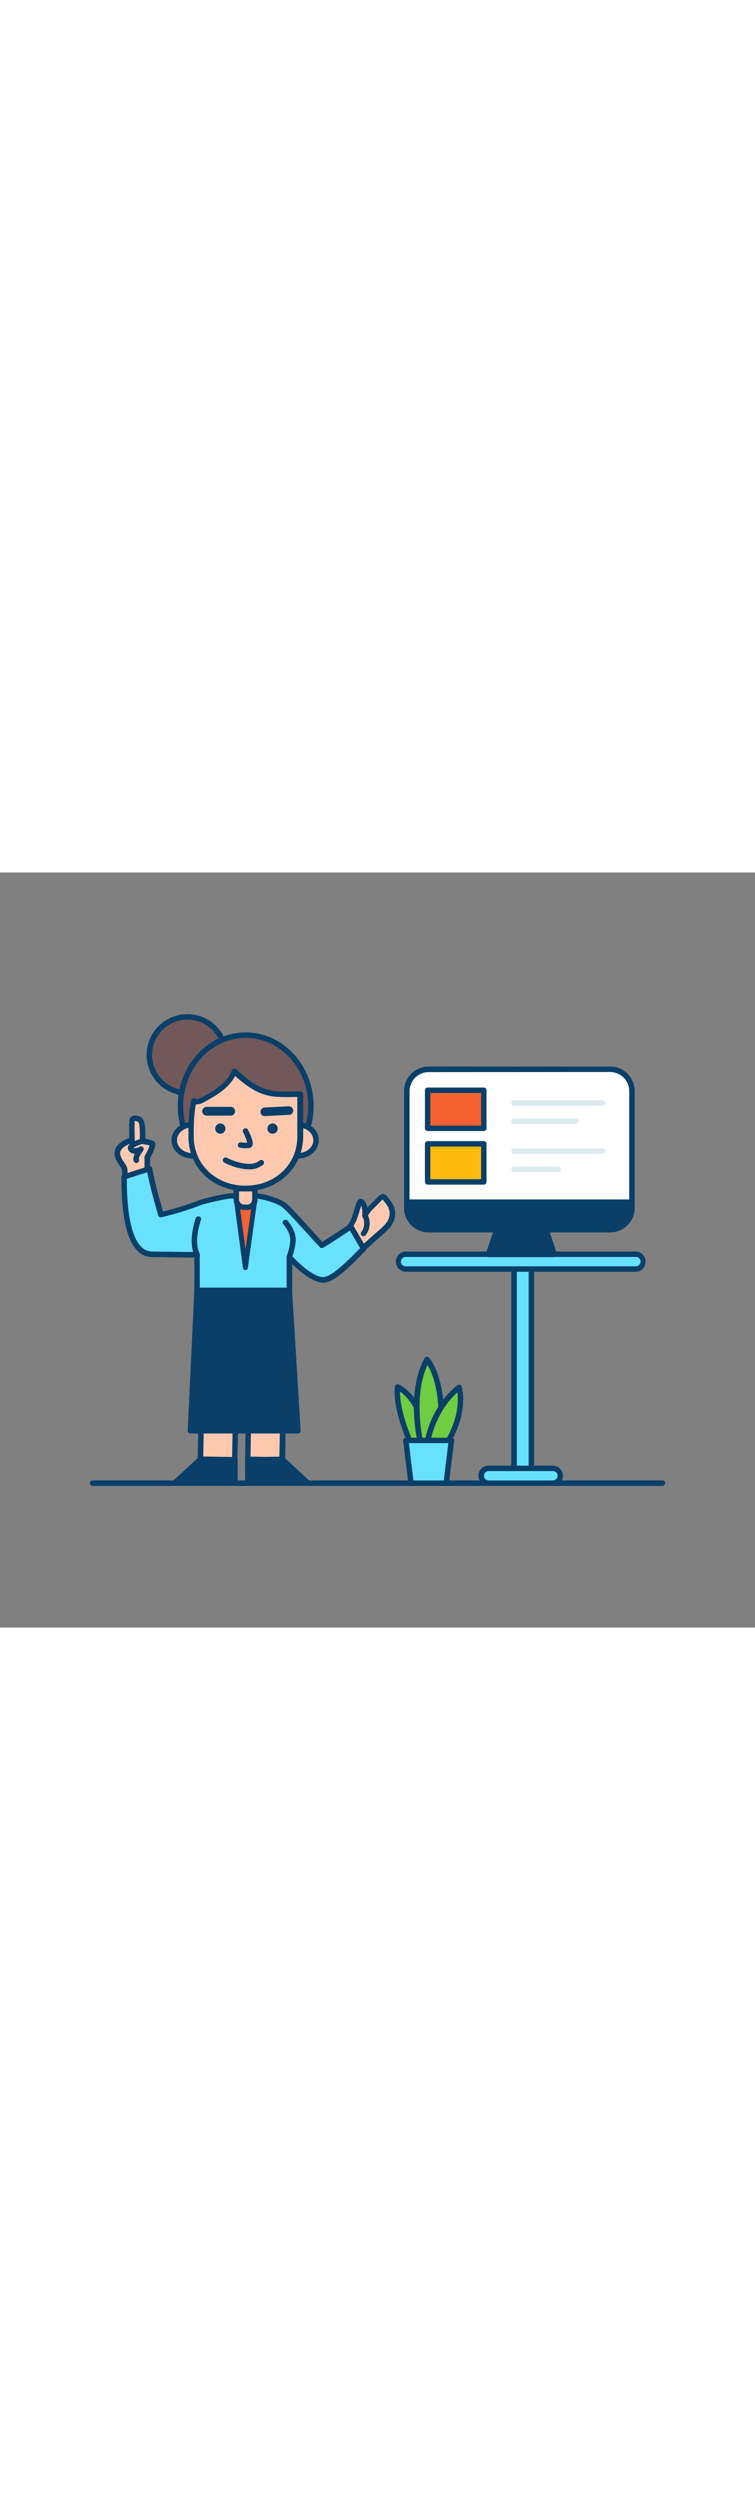 <svg version="1.1" id="Layer_1" xmlns="http://www.w3.org/2000/svg" xmlns:xlink="http://www.w3.org/1999/xlink" x="0px" y="0px" viewBox="0 0 500 500" style="width: 151px;" xml:space="preserve" data-imageid="presentation-71" imageName="Presentation" class="illustrations_image">
<rect x="0" y="0" width="500" height="500" fill="#808080" stroke="none"/>
<style type="text/css">
	.st0_presentation-71{fill:#FFC9B0;}
	.st1_presentation-71{fill:#093F68;}
	.st2_presentation-71{fill:#68E1FD;}
	.st3_presentation-71{fill:#725858;}
	.st4_presentation-71{fill:#F56132;}
	.st5_presentation-71{fill:#70CC40;}
	.st6_presentation-71{fill:#FFFFFF;}
	.st7_presentation-71{fill:#FFBC0E;}
	.st8_presentation-71{fill:#DFEAEF;}
</style>
<g id="character_presentation-71">
	<path class="st0_presentation-71" d="M97.4,201.2v-12.7c0,0,4.6-8,3.2-9s-6.4-1.5-6.4-1.5s0.7-11.9-1.2-13.8s-5.2-2.2-5.5,0s0,12.9,0,12.9&#10;&#9;&#9;s-8.4,2.3-9.6,7.3s4.1,9.3,4.6,11.8s0,10.7,0,10.7L97.4,201.2z"/>
	<path class="st1_presentation-71" d="M82.5,208.7c-1,0-1.8-0.8-1.8-1.8c0,0,0-0.1,0-0.1c0.2-3.1,0.3-8.6,0-10.2c-0.4-0.9-0.9-1.7-1.4-2.4&#10;&#9;&#9;c-1.8-2.6-4.2-6-3.2-10.2c1.2-4.7,6.8-7.2,9.5-8.2c-0.1-3.1-0.2-10,0.1-11.9c0.2-1.3,1.1-2.4,2.4-2.8c2.2-0.5,4.6,0.2,6.2,1.8&#10;&#9;&#9;c2,1.9,2.1,8.7,1.9,13.5c1.8,0.3,4.4,0.8,5.6,1.6c0.9,0.6,2.7,1.9-2.4,11v12.2c0,0.7-0.5,1.4-1.2,1.7l-14.9,5.7&#10;&#9;&#9;C82.9,208.7,82.7,208.7,82.5,208.7z M89.5,164.5c-0.1,0-0.2,0-0.3,0.1c-0.2,1.4-0.1,8.4,0.1,12.5c0,0.8-0.5,1.6-1.3,1.8&#10;&#9;&#9;c-2,0.6-7.5,2.8-8.3,6c-0.6,2.5,1.1,5,2.6,7.2c0.9,1.1,1.6,2.4,2,3.7c0.3,2.8,0.4,5.6,0.2,8.4l11.2-4.2v-11.5&#10;&#9;&#9;c0-0.3,0.1-0.6,0.2-0.9c1.3-2.2,2.4-4.5,3.2-6.8c-1.6-0.5-3.3-0.8-5-1c-1-0.1-1.7-0.9-1.6-1.9c0.3-5.6,0-11.4-0.7-12.4&#10;&#9;&#9;C91,164.9,90.3,164.6,89.5,164.5L89.5,164.5z M97.4,201.2L97.4,201.2z"/>
	<path class="st0_presentation-71" d="M223.7,242c3.7,3.9,7.1,8.2,10.5,12.4l15.7-14.2c4.6-4.1,10.4-8.3,9.9-15.3c-0.3-3.5-2.5-6.5-4.8-9.2&#10;&#9;&#9;c-0.5-0.6-1.1-1.2-1.8-1.1c-0.4,0.1-0.8,0.4-1.1,0.7l-5.2,5.3c-2.1,1.9-3.9,4.1-5.2,6.6c0.1-3,0.1-6.2-1.6-8.6&#10;&#9;&#9;c-0.2-0.4-0.7-0.7-1.1-0.8c-0.7,0-1,0.8-1.2,1.4c-2.1,6.8-3,12.9-8.2,17.6L223.7,242z"/>
	<path class="st1_presentation-71" d="M234.2,256.2h-0.1c-0.5,0-1-0.3-1.3-0.7l-0.5-0.6c-3.2-3.9-6.5-7.9-9.9-11.6c-0.7-0.7-0.7-1.9,0.1-2.5&#10;&#9;&#9;c0,0,0,0,0,0l5.8-5.3c3.9-3.5,5.1-8,6.6-13.1c0.3-1.2,0.7-2.4,1.1-3.6c0.7-2.3,2.1-2.7,2.9-2.7c1.1,0,2.1,0.6,2.7,1.6&#10;&#9;&#9;c0.9,1.3,1.4,2.7,1.7,4.2c0.8-0.9,1.6-1.7,2.4-2.5l5.2-5.2c0.5-0.6,1.3-1.1,2.1-1.2c1.9-0.3,3.1,1.2,3.5,1.7&#10;&#9;&#9;c2.4,2.8,4.9,6.1,5.2,10.2c0.5,7.2-4.5,11.6-9,15.5c-0.5,0.4-1,0.9-1.5,1.3l-15.7,14.2C235.1,256,234.6,256.2,234.2,256.2z&#10;&#9;&#9; M226.2,242.1c2.8,3.1,5.5,6.4,8.2,9.6l10.9-9.8l3.5-3.1c0.5-0.4,1-0.9,1.5-1.3c4.2-3.7,8.2-7.1,7.7-12.5c-0.2-3.1-2.4-5.8-4.4-8.2&#10;&#9;&#9;l-0.2-0.3l0,0l-5.2,5.2c-2,1.8-3.6,3.8-4.9,6.1c-0.4,0.9-1.5,1.3-2.4,0.9c-0.7-0.3-1.1-1-1-1.7c0.2-2.2,0-4.4-0.7-6.5&#10;&#9;&#9;c-0.3,0.9-0.5,1.8-0.8,2.6c-1.6,5.4-3,10.6-7.7,14.8L226.2,242.1z"/>
	<path class="st1_presentation-71" d="M240.7,240.9c-1,0-1.8-0.8-1.8-1.8c0-0.4,0.1-0.8,0.4-1.1c2.2-2.8,2.5-6.7,0.8-9.9c-0.5-0.9-0.3-2,0.6-2.5&#10;&#9;&#9;c0.9-0.5,2-0.3,2.5,0.6c2.5,4.4,2.1,9.9-1,13.9C241.8,240.6,241.3,240.9,240.7,240.9z"/>
	
		<rect x="106.7" y="339.2" transform="matrix(1.867393e-02 -1 1 1.867393e-02 -208.407 488.859)" class="st0_presentation-71" width="76.3" height="22.8"/>
	<path class="st1_presentation-71" d="M155.5,390.8L155.5,390.8l-22.8-0.4c-1,0-1.8-0.8-1.8-1.9l1.4-76.3c0-1,0.8-1.8,1.8-1.8c0,0,0,0,0,0l22.8,0.4&#10;&#9;&#9;c1,0,1.8,0.8,1.8,1.9l-1.5,76.3C157.3,390,156.5,390.8,155.5,390.8C155.5,390.8,155.5,390.8,155.5,390.8L155.5,390.8z M134.6,386.8&#10;&#9;&#9;l19.1,0.4l1.4-72.6l-19.2-0.4L134.6,386.8z"/>
	
		<rect x="138.1" y="339.2" transform="matrix(1.867393e-02 -1 1 1.867393e-02 -177.643 520.214)" class="st0_presentation-71" width="76.3" height="22.8"/>
	<path class="st1_presentation-71" d="M186.9,390.8L186.9,390.8l-22.8-0.4c-1,0-1.8-0.8-1.8-1.9l1.4-76.3c0-0.5,0.2-0.9,0.6-1.3&#10;&#9;&#9;c0.3-0.3,0.8-0.5,1.3-0.5l22.8,0.4c1,0,1.8,0.8,1.8,1.8c0,0,0,0,0,0l-1.4,76.3C188.7,390,187.9,390.8,186.9,390.8&#10;&#9;&#9;C186.9,390.8,186.9,390.8,186.9,390.8L186.9,390.8z M165.9,386.8l19.1,0.4l1.4-72.6l-19.2-0.4L165.9,386.8z"/>
	<polygon class="st1_presentation-71" points="191.6,276.7 197.3,369.7 126.1,369.7 130.5,276.7 &#9;"/>
	<path class="st1_presentation-71" d="M197.3,371.5h-71.2c-0.5,0-1-0.2-1.3-0.6c-0.3-0.4-0.5-0.8-0.5-1.3l4.4-93.1c0-1,0.8-1.7,1.8-1.7h61.1&#10;&#9;&#9;c1,0,1.7,0.7,1.8,1.7l5.7,93.1c0,0.5-0.1,1-0.5,1.4C198.3,371.3,197.8,371.6,197.3,371.5z M128,367.9h67.4l-5.5-89.5h-57.7&#10;&#9;&#9;L128,367.9z"/>
	<polygon class="st1_presentation-71" points="155.5,389 155.5,404.4 115.6,404.4 132.7,388.5 &#9;"/>
	<path class="st1_presentation-71" d="M155.5,406.2h-39.9c-1,0-1.8-0.8-1.8-1.8c0-0.5,0.2-1,0.6-1.3l17.1-15.9c0.4-0.3,0.8-0.5,1.3-0.5l22.8,0.4&#10;&#9;&#9;c1,0,1.8,0.8,1.8,1.8v15.4C157.3,405.4,156.5,406.2,155.5,406.2C155.5,406.2,155.5,406.2,155.5,406.2z M120.2,402.6h33.4v-11.9&#10;&#9;&#9;l-20.3-0.4L120.2,402.6z"/>
	<polygon class="st1_presentation-71" points="164.1,389 164.1,404.4 204,404.4 186.9,388.5 &#9;"/>
	<path class="st1_presentation-71" d="M204,406.2h-39.9c-1,0-1.8-0.8-1.8-1.8V389c0-1,0.8-1.8,1.8-1.8l22.8-0.4c0.5,0,0.9,0.2,1.3,0.5l17.1,15.9&#10;&#9;&#9;c0.7,0.7,0.7,1.9,0,2.6C204.9,406,204.5,406.2,204,406.2z M165.9,402.6h33.4l-13.2-12.2l-20.3,0.4L165.9,402.6z"/>
	<path class="st2_presentation-71 targetColor" d="M232.2,234.3c0,0-16.2,10.9-19.2,12.4c-5.9-6-20.1-22.8-24.9-26.6s-15.8-6.2-19-6.2H153&#10;&#9;&#9;c-3.2,0-17.8,3.4-20.3,4.4c-8.5,3.4-17.3,6.1-26.2,8.1c-2.4-9.2-4.9-16.2-7.6-30.4l-16.7,5.4c0,17.7,1.3,51.3,18.8,51.3&#10;&#9;&#9;c6.7,0,27.5,0.7,29.5,0.1v23.8h61.1v-22.1c8.2,8.9,15.2,13.7,20.5,14.9s11.5-2.9,28.6-20.5L232.2,234.3z" style="fill: rgb(104, 225, 253);"/>
	<path class="st1_presentation-71" d="M191.6,278.5h-61.1c-1,0-1.8-0.8-1.8-1.8v-21.8c-3,0.1-8.7,0.1-18.1-0.1c-3.9-0.1-7.5-0.1-9.6-0.1l0,0&#10;&#9;&#9;c-3.8,0-7.4-1.5-10-4.2c-7.1-7.1-10.6-23.1-10.6-48.9c0-0.8,0.5-1.5,1.3-1.7l16.7-5.4c1-0.3,2,0.2,2.3,1.2c0,0.1,0,0.1,0.1,0.2&#10;&#9;&#9;c2,10.4,3.9,17,5.7,23.4c0.5,1.7,1,3.4,1.4,5.2c8.3-2,16.4-4.5,24.3-7.6c2.4-1,17.4-4.5,21-4.5h16c3.5,0,15,2.5,20.1,6.5&#10;&#9;&#9;c3.1,2.4,9.7,9.8,16,16.8c3.1,3.4,6,6.6,8.1,8.9c3.9-2.3,13.9-9,17.9-11.6c0.4-0.3,0.9-0.4,1.4-0.3c0.5,0.1,0.9,0.4,1.2,0.9&#10;&#9;&#9;l8.5,14.6c0.4,0.7,0.3,1.6-0.3,2.2c-17.2,17.8-24.1,22.5-30.3,21c-5.2-1.2-11.4-5.4-18.3-12.2v17.6&#10;&#9;&#9;C193.4,277.6,192.6,278.5,191.6,278.5z M132.3,274.9h57.5v-20.3c0-1,0.8-1.8,1.8-1.8c0.5,0,1,0.2,1.3,0.6&#10;&#9;&#9;c7.5,8.1,14.4,13.2,19.6,14.4c4.5,1,10.9-3.6,26-19l-6.8-11.7c-4.2,2.8-15.3,10.2-17.8,11.4c-0.7,0.4-1.6,0.2-2.1-0.4&#10;&#9;&#9;c-2.2-2.3-5.6-6-9.2-10c-6-6.6-12.7-14.1-15.6-16.4c-4.2-3.3-14.8-5.8-17.9-5.8H153c-2.9,0-17.1,3.3-19.6,4.2&#10;&#9;&#9;c-8.6,3.4-17.5,6.1-26.5,8.2c-1,0.2-1.9-0.3-2.2-1.3c-0.6-2.4-1.3-4.6-1.9-6.9c-1.7-6-3.4-12.2-5.3-21.6L84,202.8&#10;&#9;&#9;c0,10.2,0.4,35.9,9.5,45c1.9,2.1,4.7,3.2,7.5,3.2c2.1,0,5.7,0.1,9.7,0.1c7.1,0.1,17.9,0.4,19.3,0c0.6-0.1,1.1,0,1.6,0.3&#10;&#9;&#9;c0.4,0.3,0.7,0.9,0.7,1.4L132.3,274.9z"/>
	<circle class="st3_presentation-71" cx="124.1" cy="120.8" r="25.2"/>
	<path class="st1_presentation-71" d="M124.1,147.8c-14.9,0-27-12.1-27-27s12.1-27,27-27s27,12.1,27,27S139,147.8,124.1,147.8z M124.1,97.4&#10;&#9;&#9;c-12.9,0-23.4,10.5-23.4,23.4s10.5,23.4,23.4,23.4c12.9,0,23.4-10.5,23.4-23.4C147.5,107.9,137,97.4,124.1,97.4z"/>
	<ellipse class="st3_presentation-71" cx="162.7" cy="154.6" rx="43.2" ry="46.9"/>
	<path class="st1_presentation-71" d="M162.7,203.3c-24.8,0-45-21.9-45-48.7s20.2-48.7,45-48.7s45,21.9,45,48.7S187.5,203.3,162.7,203.3z&#10;&#9;&#9; M162.7,109.5c-22.8,0-41.4,20.2-41.4,45.1s18.6,45.1,41.4,45.1s41.4-20.2,41.4-45.1S185.5,109.5,162.7,109.5z"/>
	<polygon class="st4_presentation-71" points="156.5,216.4 162.5,261.7 168.9,216.4 &#9;"/>
	<path class="st1_presentation-71" d="M162.5,263.3L162.5,263.3c-0.8,0-1.5-0.6-1.6-1.4l-6-45.2c-0.1-0.9,0.5-1.7,1.4-1.8c0.1,0,0.2,0,0.2,0h12.3&#10;&#9;&#9;c0.5,0,0.9,0.2,1.2,0.6c0.3,0.4,0.5,0.8,0.4,1.3l-6.3,45.2C164,262.7,163.3,263.3,162.5,263.3z M158.4,218.1l4.2,31.6l4.4-31.6&#10;&#9;&#9;L158.4,218.1z"/>
	<path class="st0_presentation-71" d="M156.5,209.4h12.3l0,0v9.4c0,1.6-1.3,2.9-2.9,2.9h-6.6c-1.6,0-2.9-1.3-2.9-2.9V209.4L156.5,209.4z"/>
	<path class="st1_presentation-71" d="M163.6,223.5h-1.9c-3.9,0-7-3.1-7-7v-7.1c0-1,0.8-1.8,1.8-1.8h12.3c1,0,1.8,0.8,1.8,1.8v7.1&#10;&#9;&#9;C170.7,220.4,167.5,223.5,163.6,223.5z M158.3,211.2v5.3c0,1.9,1.5,3.4,3.4,3.4h1.9c1.9,0,3.4-1.5,3.4-3.4v-5.3H158.3z"/>
	<ellipse class="st0_presentation-71" cx="127.4" cy="177.3" rx="12" ry="10.3"/>
	<path class="st1_presentation-71" d="M127.4,189.4c-7.6,0-13.8-5.4-13.8-12.1s6.2-12.1,13.8-12.1s13.8,5.4,13.8,12.1S135,189.4,127.4,189.4z&#10;&#9;&#9; M127.4,168.8c-5.6,0-10.2,3.8-10.2,8.5s4.6,8.5,10.2,8.5s10.2-3.8,10.2-8.5S133,168.8,127.4,168.8z"/>
	<ellipse class="st0_presentation-71" cx="197.3" cy="177.3" rx="12" ry="10.3"/>
	<path class="st1_presentation-71" d="M197.3,189.4c-7.6,0-13.8-5.4-13.8-12.1s6.2-12.1,13.8-12.1s13.8,5.4,13.8,12.1S204.9,189.4,197.3,189.4z&#10;&#9;&#9; M197.3,168.8c-5.6,0-10.2,3.8-10.2,8.5s4.6,8.5,10.2,8.5s10.2-3.8,10.2-8.5S202.9,168.8,197.3,168.8z"/>
	<path class="st0_presentation-71" d="M184.7,146.7c-4.4-0.1-8.8-1.1-12.8-2.9c-6.3-2.9-11.7-7.5-16.7-12.3c-3.3,9.1-12.5,14.4-21,19&#10;&#9;&#9;c-1.8,1-4.2,1.9-5.8,0.6c-1.8,7.6-1.8,15.9-1.8,23.7c0,20,16.2,34.3,36.1,34.3s36.1-14.4,36.1-34.3v-28.1&#10;&#9;&#9;C194.1,146.7,189.4,147,184.7,146.7z"/>
	<path class="st1_presentation-71" d="M162.7,211c-21.6,0-37.9-15.5-37.9-36.1c0-7.1,0-16.1,1.9-24.1c0.1-0.6,0.6-1.1,1.2-1.3&#10;&#9;&#9;c0.6-0.2,1.2-0.1,1.7,0.3c0.4,0.3,1.4,0.5,3.8-0.8c8.9-4.8,17.2-9.8,20.2-18c0.2-0.6,0.7-1,1.3-1.1c0.6-0.1,1.2,0,1.7,0.4&#10;&#9;&#9;c4.5,4.3,9.9,9,16.2,11.9c3.8,1.7,8,2.6,12.1,2.8l0,0c3,0.2,6.1,0.1,9.2,0.1c1.6,0,3.3-0.1,4.9-0.1c1,0,1.8,0.8,1.8,1.8v28.1&#10;&#9;&#9;C200.6,195.4,184.3,211,162.7,211z M129.7,153.6c-1.4,7.1-1.4,14.9-1.4,21.3c0,18.5,14.8,32.5,34.3,32.5s34.3-14,34.3-32.5v-26.3&#10;&#9;&#9;l-3,0.1c-3.1,0-6.3,0.1-9.4-0.1l0,0c-4.6-0.1-9.2-1.2-13.5-3.1c-5.9-2.8-11-6.9-15.3-10.8c-4,7.9-12.1,12.8-20.8,17.5&#10;&#9;&#9;C133.4,153.1,131.6,153.6,129.7,153.6L129.7,153.6z"/>
	<circle class="st1_presentation-71" cx="145.9" cy="169.6" r="3.4"/>
	<circle class="st1_presentation-71" cx="180.5" cy="169.6" r="3.4"/>
	<path class="st1_presentation-71" d="M162.5,182.6c-1.1,0-2.3-0.1-3.4-0.3c-1-0.1-1.7-1-1.6-2s1-1.7,2-1.6c0.1,0,0.1,0,0.2,0c1.3,0.2,2.7,0.3,4,0.2&#10;&#9;&#9;c-0.6-2.4-1.5-4.7-2.7-6.9c-0.5-0.9-0.1-2,0.8-2.4c0.9-0.5,2-0.1,2.4,0.8c1.9,3.6,3.9,8.3,2.9,10.5c-0.3,0.7-1,1.3-1.7,1.5&#10;&#9;&#9;C164.4,182.5,163.5,182.6,162.5,182.6z"/>
	<path class="st1_presentation-71" d="M152.8,161L152.8,161h-16c-1.6,0-2.9-1.3-2.9-2.9c0-1.6,1.3-2.9,2.9-2.9l0,0h16c1.6,0,2.9,1.3,2.9,2.9&#10;&#9;&#9;C155.7,159.7,154.4,161,152.8,161z"/>
	<path class="st1_presentation-71" d="M175.5,161.4c-1.6,0-2.9-1.2-3-2.8c0-1.6,1.2-2.9,2.8-3l15.9-0.8c1.6,0,2.9,1.2,3,2.8c0,1.5-1.1,2.8-2.7,2.9&#10;&#9;&#9;l-15.9,0.8L175.5,161.4z"/>
	<path class="st1_presentation-71" d="M165,196.6c-7.8,0-16-4.2-16.5-4.5c-0.9-0.5-1.2-1.6-0.7-2.5c0.5-0.8,1.5-1.2,2.4-0.7&#10;&#9;&#9;c4.2,2.2,16.2,6.7,21.6,1.9c0.7-0.7,1.9-0.6,2.6,0.1c0,0,0,0,0,0c0.7,0.8,0.6,1.9-0.1,2.6C171.6,195.6,168.3,196.7,165,196.6z"/>
	<path class="st1_presentation-71" d="M130.5,254.6c-0.7,0-1.3-0.4-1.6-1c-4.7-9.4,0.5-24,0.7-24.6c0.3-1,1.3-1.5,2.3-1.2s1.5,1.3,1.2,2.3&#10;&#9;&#9;c0,0.1,0,0.1-0.1,0.2c0,0.1-4.9,13.7-0.9,21.7c0.4,0.9,0.1,2-0.8,2.4C131.1,254.6,130.8,254.6,130.5,254.6L130.5,254.6z"/>
	<path class="st2_presentation-71 targetColor" d="M189.1,231.7c0,0,5.5,6,4.9,12.6c-0.3,3.5-1.2,6.9-2.4,10.2" style="fill: rgb(104, 225, 253);"/>
	<path class="st1_presentation-71" d="M191.6,256.3c-0.2,0-0.5,0-0.7-0.1c-0.9-0.4-1.4-1.4-1-2.3c0,0,0,0,0,0c1.2-3.1,2-6.4,2.3-9.7&#10;&#9;&#9;c0.5-5.7-4.4-11.1-4.5-11.2c-0.7-0.7-0.6-1.9,0.1-2.6s1.9-0.6,2.6,0.1c0.2,0.3,6.1,6.7,5.4,14c-0.4,3.7-1.2,7.3-2.6,10.8&#10;&#9;&#9;C193,255.9,192.3,256.3,191.6,256.3z"/>
	<path class="st1_presentation-71" d="M90.4,192.4c-0.7,0-1.3-0.4-1.7-1c-0.8-1.4-0.3-3.3,0.6-5.1c-1.5,0-3-0.7-3.9-1.9c-0.7-0.8-0.9-1.9-0.6-2.9&#10;&#9;&#9;c0.9-2.9,6.6-4.6,8.9-5.2c1-0.3,2,0.3,2.2,1.2c0.3,1-0.3,2-1.2,2.2c0,0-0.1,0-0.1,0c-2.2,0.5-4.3,1.4-6.2,2.6c1.3,0.9,4-0.6,4-0.7&#10;&#9;&#9;c0.9-0.5,2-0.3,2.5,0.6c0.4,0.6,0.3,1.5-0.1,2.1c-1.6,2-3,4.6-2.9,5.4c0.5,0.9,0.1,1.9-0.7,2.4c0,0,0,0,0,0&#10;&#9;&#9;C90.9,192.3,90.7,192.4,90.4,192.4z"/>
</g>
<g id="line_presentation-71">
	<path class="st1_presentation-71" d="M438.7,406.2H61.3c-1,0-1.8-0.8-1.8-1.8c0-1,0.8-1.8,1.8-1.8c0,0,0,0,0,0h377.4c1,0,1.8,0.8,1.8,1.8&#10;&#9;&#9;C440.5,405.4,439.7,406.2,438.7,406.2C438.7,406.2,438.7,406.2,438.7,406.2z"/>
</g>
<g id="table_presentation-71">
	<rect x="340.5" y="262.5" class="st2_presentation-71 targetColor" width="11.5" height="132.1" style="fill: rgb(104, 225, 253);"/>
	<path class="st1_presentation-71" d="M351.9,396.4h-11.5c-1,0-1.8-0.8-1.8-1.8c0,0,0,0,0,0V262.5c0-1,0.8-1.8,1.8-1.8c0,0,0,0,0,0h11.5&#10;&#9;&#9;c1,0,1.8,0.8,1.8,1.8v132.1C353.8,395.6,352.9,396.4,351.9,396.4z M342.3,392.8h7.8V264.3h-7.8V392.8z"/>
	<path class="st2_presentation-71 targetColor" d="M321.4,394.6h47c1.5,0,2.7,1.2,2.7,2.7v4.4c0,1.5-1.2,2.7-2.7,2.7h-47c-1.5,0-2.7-1.2-2.7-2.7v-4.4&#10;&#9;&#9;C318.7,395.8,319.9,394.6,321.4,394.6z" style="fill: rgb(104, 225, 253);"/>
	<path class="st1_presentation-71" d="M366.1,406.2h-42.6c-3.7,0-6.7-3-6.7-6.7s3-6.7,6.7-6.7l0,0h42.6c3.7,0,6.7,3,6.7,6.7S369.8,406.2,366.1,406.2&#10;&#9;&#9;z M323.6,396.4c-1.7,0-3.1,1.4-3.1,3.1s1.4,3.1,3.1,3.1h42.6c1.7,0,3.1-1.4,3.1-3.1s-1.4-3.1-3.1-3.1H323.6z"/>
	<path class="st2_presentation-71 targetColor" d="M266.4,252.8h156.8c1.5,0,2.7,1.2,2.7,2.7v4.4c0,1.5-1.2,2.7-2.7,2.7H266.4c-1.5,0-2.7-1.2-2.7-2.7v-4.4&#10;&#9;&#9;C263.7,254,264.9,252.8,266.4,252.8z" style="fill: rgb(104, 225, 253);"/>
	<path class="st1_presentation-71" d="M421.1,264.4H268.6c-3.7-0.1-6.6-3.3-6.4-7c0.1-3.5,2.9-6.3,6.4-6.4h152.5c3.7,0.1,6.6,3.3,6.4,7&#10;&#9;&#9;C427.4,261.5,424.6,264.3,421.1,264.4z M268.6,254.6c-1.7,0-3.1,1.4-3.1,3.1c0,1.7,1.4,3.1,3.1,3.1h152.5c1.7,0,3.1-1.4,3.1-3.1&#10;&#9;&#9;c0-1.7-1.4-3.1-3.1-3.1H268.6z"/>
</g>
<g id="plant_presentation-71">
	<path class="st5_presentation-71" d="M273.4,380.9c0,0-11.8-24-10.2-40.3c0,0,9.5,4.3,14.1,17c7,19.4,5.4,23.4,5.4,23.4L273.4,380.9z"/>
	<path class="st1_presentation-71" d="M282.7,382.8L282.7,382.8h-9.3c-0.7,0-1.3-0.4-1.6-1c-0.5-1-12-24.7-10.3-41.3c0.1-0.6,0.4-1.1,0.9-1.4&#10;&#9;&#9;c0.5-0.3,1.1-0.3,1.7-0.1c0.4,0.2,10.2,4.8,15,18c6.9,19,5.6,23.9,5.3,24.6C284.1,382.3,283.4,382.8,282.7,382.8z M274.6,379.1h6.4&#10;&#9;&#9;c0-2.2-0.8-8-5.4-20.9c-2-5.8-5.7-10.8-10.7-14.5C264.8,357.2,272.5,374.8,274.6,379.1L274.6,379.1z"/>
	<path class="st5_presentation-71" d="M279,379.8c0,0-8.9-34.3,3.9-57.2c0,0,7.3,8.4,9.1,28.7c0.9,9.6-0.9,19.4-5.3,28L279,379.8z"/>
	<path class="st1_presentation-71" d="M279,381.6c-0.8,0-1.6-0.6-1.8-1.4c-0.4-1.4-8.9-35.2,4-58.6c0.5-0.9,1.6-1.2,2.5-0.7c0.2,0.1,0.4,0.2,0.5,0.4&#10;&#9;&#9;c0.3,0.4,7.7,9.1,9.5,29.7c1.5,16.9-5.3,28.6-5.5,29.1c-0.3,0.5-0.8,0.9-1.5,0.9l-7.7,0.5L279,381.6z M283.1,326.1&#10;&#9;&#9;c-8.9,19.2-4.1,45.4-2.7,51.8l5.1-0.3c3.8-8.2,5.4-17.2,4.6-26.1C289,337.8,285.3,329.8,283.1,326.1L283.1,326.1z"/>
	<path class="st5_presentation-71" d="M282.8,378.7c0,0,2.8-22.9,21.2-37.8c0,0,5.5,17-9.8,39.9L282.8,378.7z"/>
	<path class="st1_presentation-71" d="M294.2,382.5c-0.1,0-0.2,0-0.3,0l-11.4-2c-0.9-0.2-1.6-1-1.5-2c0.1-1,3-23.8,21.9-39c0.8-0.6,1.9-0.5,2.5,0.3&#10;&#9;&#9;c0.1,0.2,0.3,0.4,0.3,0.6c0.2,0.7,5.5,18.1-10,41.4C295.4,382.3,294.8,382.5,294.2,382.5z M284.9,377.2l8.5,1.5&#10;&#9;&#9;c10.4-16,10.2-29,9.5-34.5C289.9,356.1,285.9,372,284.9,377.2z"/>
	<polygon class="st2_presentation-71 targetColor" points="295.5,404.4 272.2,404.4 268.8,376.1 299,376.1 &#9;" style="fill: rgb(104, 225, 253);"/>
	<path class="st1_presentation-71" d="M295.5,406.2h-23.3c-0.9,0-1.7-0.7-1.8-1.6l-3.4-28.3c-0.1-1,0.6-1.9,1.6-2c0.1,0,0.1,0,0.2,0H299&#10;&#9;&#9;c1,0,1.8,0.8,1.8,1.8c0,0.1,0,0.1,0,0.2l-3.5,28.3C297.2,405.5,296.4,406.2,295.5,406.2z M273.8,402.6h20.1l3-24.7h-26.1&#10;&#9;&#9;L273.8,402.6z"/>
</g>
<g id="device_presentation-71">
	<path class="st6_presentation-71" d="M418.5,144.8v77.4c0,7.9-6.4,14.4-14.4,14.4l0,0H283.8c-7.9,0-14.4-6.4-14.4-14.4c0,0,0,0,0,0v-77.4&#10;&#9;&#9;c0-7.9,6.4-14.4,14.4-14.4c0,0,0,0,0,0h120.3C412,130.4,418.5,136.9,418.5,144.8L418.5,144.8z"/>
	<path class="st1_presentation-71" d="M404.1,238.3H283.8c-8.9,0-16.2-7.2-16.2-16.2v-77.4c0-8.9,7.3-16.2,16.2-16.2h120.3c8.9,0,16.2,7.2,16.2,16.2&#10;&#9;&#9;v77.4C420.3,231.1,413,238.3,404.1,238.3z M283.8,132.2c-6.9,0-12.5,5.6-12.6,12.6v77.4c0,6.9,5.6,12.5,12.6,12.5h120.3&#10;&#9;&#9;c6.9,0,12.6-5.6,12.6-12.6v-77.4c0-6.9-5.6-12.5-12.6-12.6L283.8,132.2z"/>
	<polygon class="st1_presentation-71" points="329,236.5 361.7,236.5 367.2,252.9 323.5,252.9 &#9;"/>
	<path class="st1_presentation-71" d="M367.2,254.7h-43.7c-1,0-1.8-0.8-1.8-1.8c0-0.2,0-0.4,0.1-0.6l5.5-16.4c0.2-0.7,0.9-1.2,1.7-1.2h32.6&#10;&#9;&#9;c0.8,0,1.5,0.5,1.7,1.2l5.5,16.4c0.2,0.6,0.1,1.2-0.2,1.6C368.3,254.4,367.8,254.7,367.2,254.7z M326,251.1h38.7l-4.3-12.8h-30&#10;&#9;&#9;L326,251.1z"/>
	<path class="st1_presentation-71" d="M418.5,218.4v3.8c0,7.9-6.4,14.4-14.4,14.4l0,0H283.8c-7.9,0-14.4-6.4-14.4-14.4c0,0,0,0,0,0v-3.8H418.5z"/>
	<path class="st1_presentation-71" d="M404.1,238.3H283.8c-8.9,0-16.2-7.2-16.2-16.2v-3.8c0-1,0.8-1.8,1.8-1.8h149c1,0,1.8,0.8,1.8,1.8v3.8&#10;&#9;&#9;C420.2,231.1,413,238.3,404.1,238.3z M271.2,220.2v1.9c0,6.9,5.6,12.5,12.6,12.5h120.3c6.9,0,12.6-5.6,12.6-12.6v-1.9L271.2,220.2z&#10;&#9;&#9;"/>
	<rect x="283.1" y="144.2" class="st4_presentation-71" width="37.2" height="25.2"/>
	<path class="st1_presentation-71" d="M320.4,171.2h-37.2c-1,0-1.8-0.8-1.8-1.8v-25.2c0-1,0.8-1.8,1.8-1.8h37.2c1,0,1.8,0.8,1.8,1.8v25.2&#10;&#9;&#9;C322.2,170.4,321.4,171.2,320.4,171.2z M285,167.6h33.6V146H285V167.6z"/>
	<rect x="283.1" y="179.7" class="st7_presentation-71" width="37.2" height="25.2"/>
	<path class="st1_presentation-71" d="M320.4,206.7h-37.2c-1,0-1.8-0.8-1.8-1.8v-25.2c0-1,0.8-1.8,1.8-1.8h37.2c1,0,1.8,0.8,1.8,1.8v25.2&#10;&#9;&#9;C322.2,205.9,321.4,206.7,320.4,206.7z M285,203.1h33.6v-21.6H285V203.1z"/>
	<path class="st8_presentation-71" d="M398.9,154.4h-58.4c-1,0.1-1.9-0.7-1.9-1.7c-0.1-1,0.7-1.9,1.7-1.9c0.1,0,0.2,0,0.3,0h58.4&#10;&#9;&#9;c1,0.1,1.8,0.9,1.7,1.9C400.5,153.6,399.8,154.3,398.9,154.4L398.9,154.4z"/>
	<path class="st8_presentation-71" d="M381.2,166.5h-40.7c-1,0.1-1.9-0.7-1.9-1.7c-0.1-1,0.7-1.9,1.7-1.9c0.1,0,0.2,0,0.3,0h40.7&#10;&#9;&#9;c1,0.1,1.8,0.9,1.7,1.9C382.8,165.7,382.1,166.4,381.2,166.5L381.2,166.5z"/>
	<path class="st8_presentation-71" d="M398.9,186.3h-58.4c-1,0-1.8-0.8-1.8-1.8c0-1,0.8-1.8,1.8-1.8c0,0,0,0,0,0h58.4c1,0,1.8,0.8,1.8,1.8&#10;&#9;&#9;C400.7,185.5,399.9,186.3,398.9,186.3L398.9,186.3z"/>
	<path class="st8_presentation-71" d="M369.7,198.3h-29.2c-1,0-1.8-0.8-1.8-1.8c0-1,0.8-1.8,1.8-1.8c0,0,0,0,0,0h29.2c1,0,1.8,0.8,1.8,1.8&#10;&#9;&#9;C371.5,197.5,370.7,198.3,369.7,198.3C369.7,198.3,369.7,198.3,369.7,198.3z"/>
</g>
</svg>